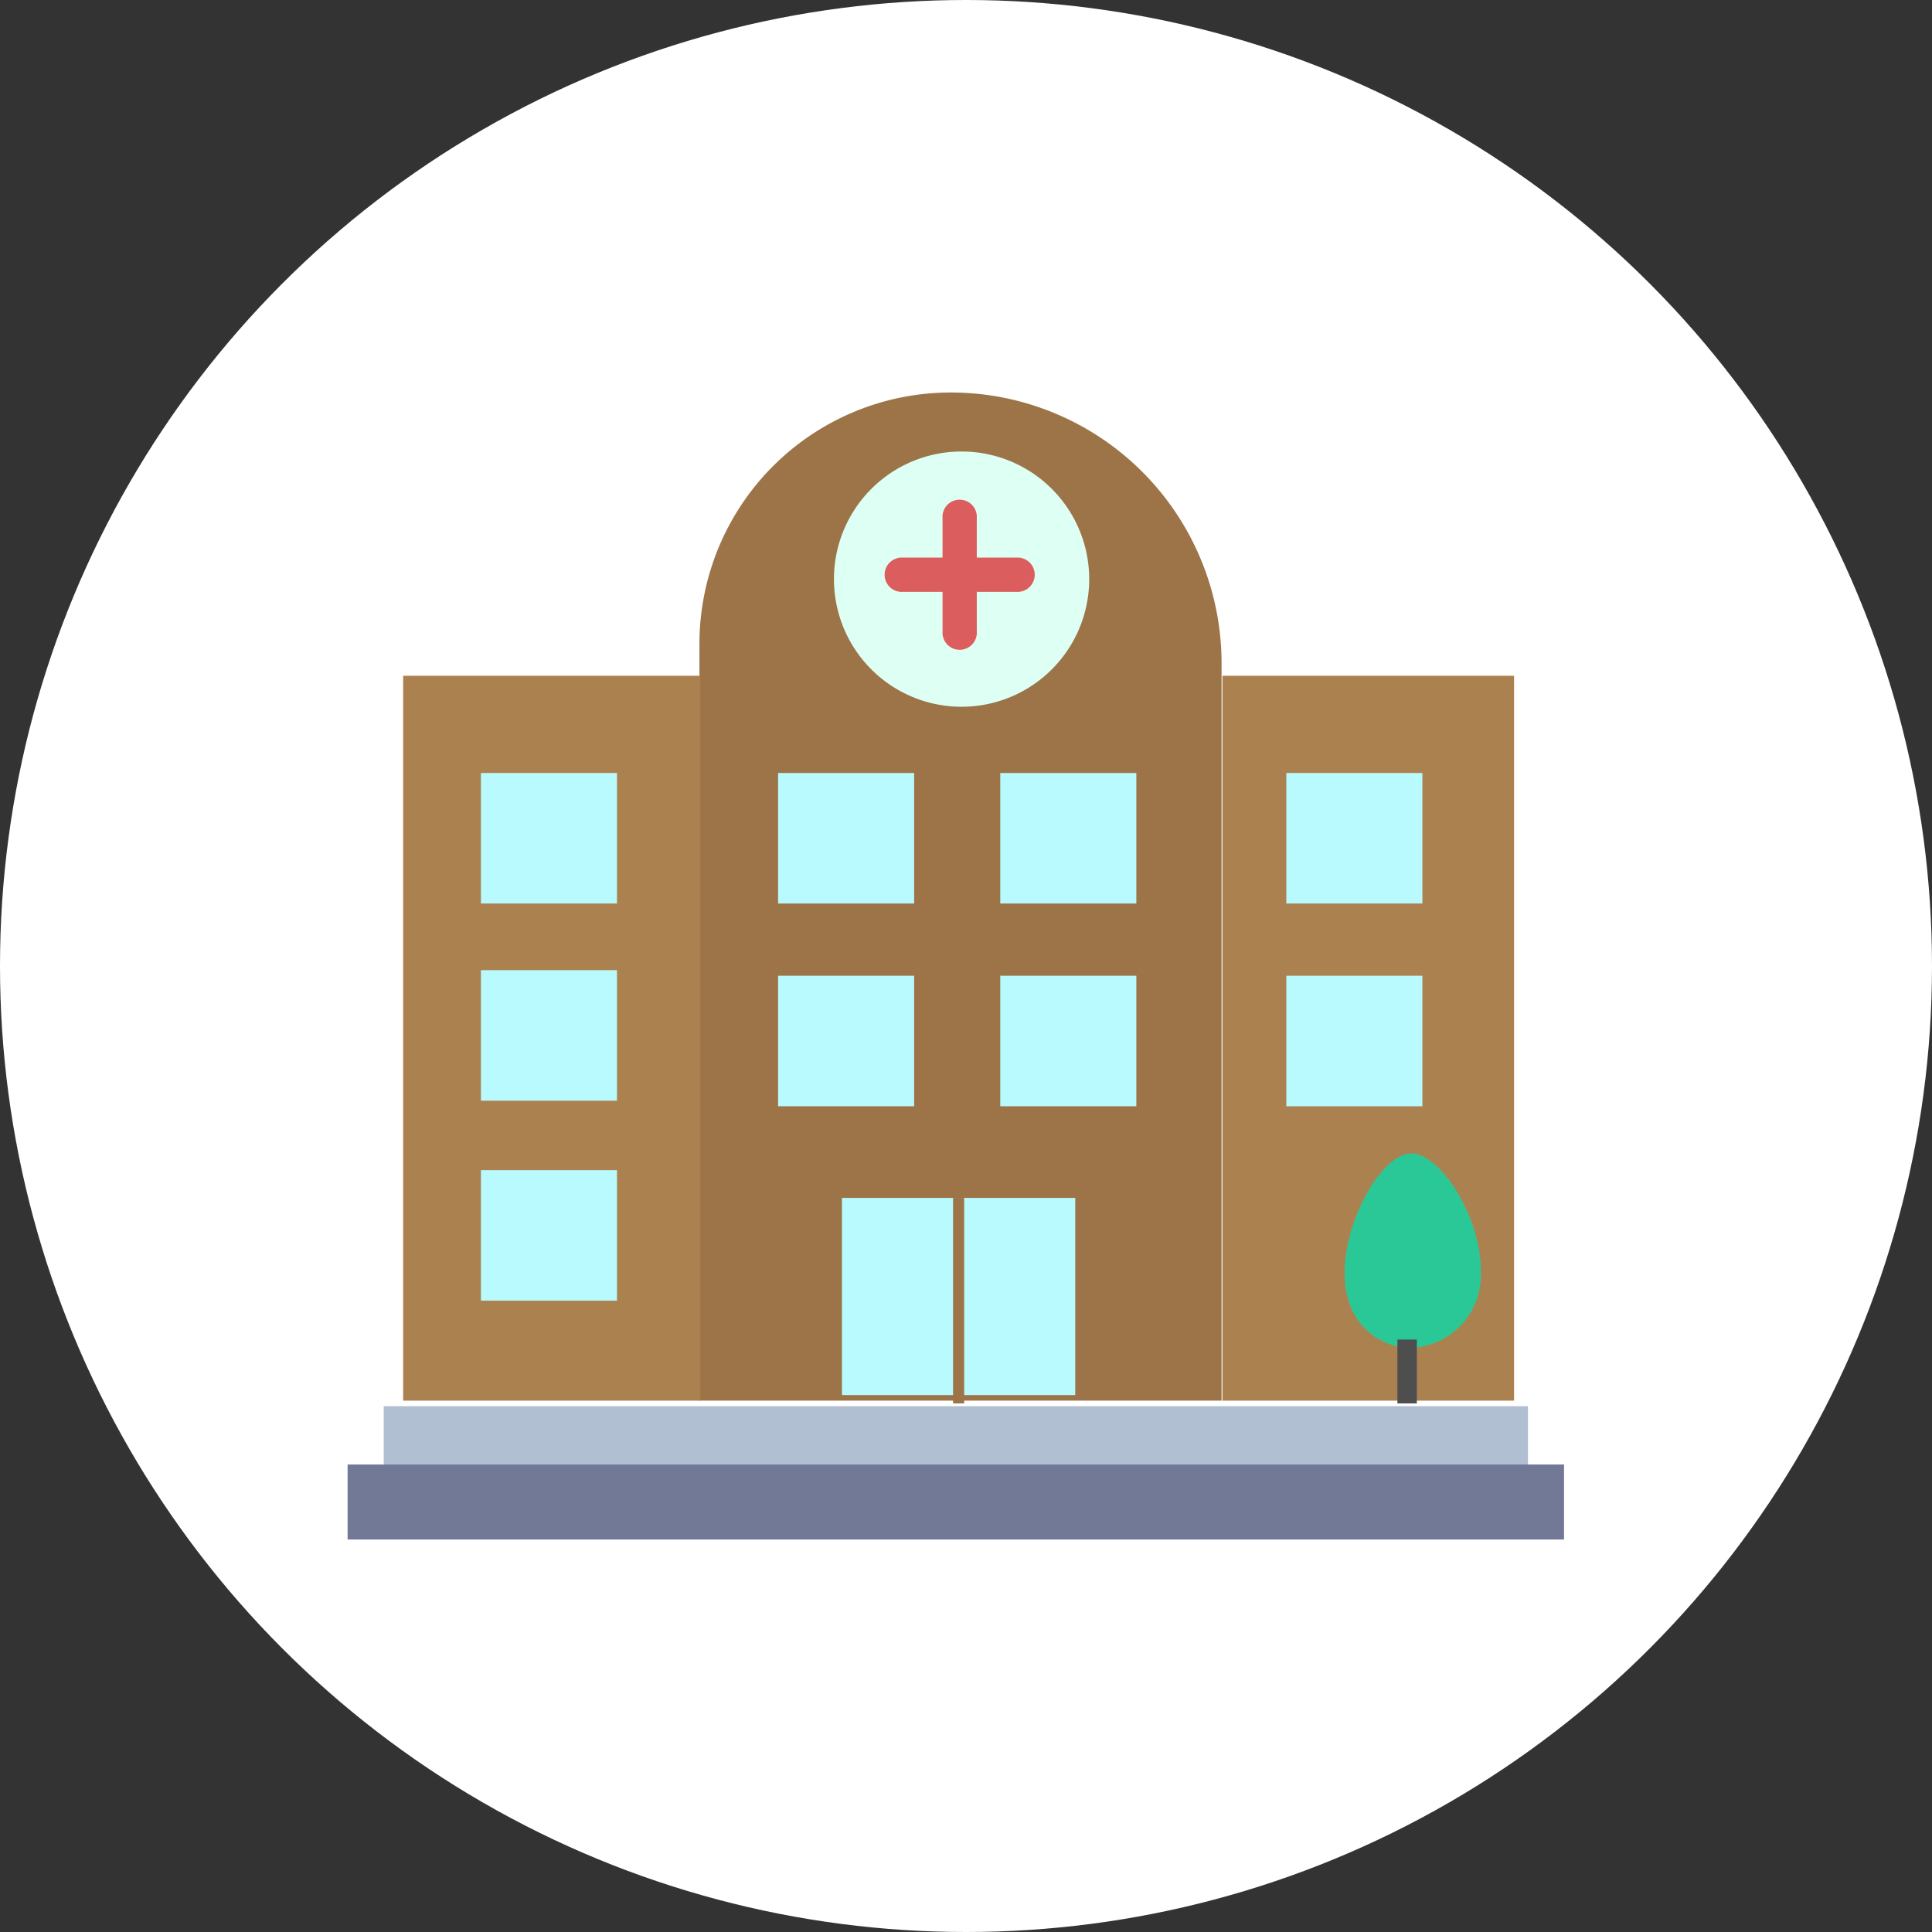 <svg xmlns="http://www.w3.org/2000/svg" xmlns:xlink="http://www.w3.org/1999/xlink" width="135" height="135" viewBox="0 0 135 135">
  <rect x="0" y="0" width="135" height="135" fill="#333333" stroke="none"/>
  <defs>
    <clipPath id="clip-path">
      <rect id="Rectangle_404648" data-name="Rectangle 404648" width="85" height="80.148" fill="none"/>
    </clipPath>
  </defs>
  <g id="Group_1111613" data-name="Group 1111613" transform="translate(-890.711 -1273.846)">
    <circle id="Ellipse_11602" data-name="Ellipse 11602" cx="67.5" cy="67.5" r="67.5" transform="translate(890.711 1273.846)" fill="#fff"/>
    <g id="Group_1109040" data-name="Group 1109040" transform="translate(916.627 1298.615)">
      <rect id="Rectangle_401104" data-name="Rectangle 401104" width="84" height="85" transform="translate(0.085 0.231)" fill="none"/>
      <g id="Group_1109052" data-name="Group 1109052" transform="translate(-1.627 2.657)">
        <path id="Path_883101" data-name="Path 883101" d="M0,0H20.377V50.651H0Z" transform="translate(61.13 19.794)" fill="#ac8150"/>
        <g id="Group_1109051" data-name="Group 1109051">
          <g id="Group_1109050" data-name="Group 1109050" clip-path="url(#clip-path)">
            <path id="Path_883097" data-name="Path 883097" d="M92.637,0h0A17.563,17.563,0,0,0,75.074,17.563V70.445h36.484V18.921A18.921,18.921,0,0,0,92.637,0" transform="translate(-50.489)" fill="#9c7447"/>
            <rect id="Rectangle_404633" data-name="Rectangle 404633" width="20.765" height="50.651" transform="translate(3.881 19.794)" fill="#ac8150"/>
            <rect id="Rectangle_404634" data-name="Rectangle 404634" width="9.509" height="9.121" transform="translate(9.315 26.587)" fill="#b8fafd"/>
            <rect id="Rectangle_404635" data-name="Rectangle 404635" width="9.509" height="9.121" transform="translate(30.08 26.587)" fill="#b8fafd"/>
            <rect id="Rectangle_404636" data-name="Rectangle 404636" width="9.509" height="9.121" transform="translate(45.605 26.587)" fill="#b8fafd"/>
            <rect id="Rectangle_404637" data-name="Rectangle 404637" width="9.509" height="9.121" transform="translate(30.08 40.754)" fill="#b8fafd"/>
            <rect id="Rectangle_404638" data-name="Rectangle 404638" width="9.509" height="9.121" transform="translate(45.605 40.754)" fill="#b8fafd"/>
            <rect id="Rectangle_404639" data-name="Rectangle 404639" width="9.509" height="9.121" transform="translate(65.593 26.587)" fill="#b8fafd"/>
            <rect id="Rectangle_404640" data-name="Rectangle 404640" width="9.509" height="9.121" transform="translate(65.593 40.754)" fill="#b8fafd"/>
            <rect id="Rectangle_404641" data-name="Rectangle 404641" width="9.509" height="9.121" transform="translate(9.315 40.365)" fill="#b8fafd"/>
            <rect id="Rectangle_404642" data-name="Rectangle 404642" width="9.509" height="9.121" transform="translate(9.315 54.338)" fill="#b8fafd"/>
            <rect id="Rectangle_404643" data-name="Rectangle 404643" width="16.301" height="13.778" transform="translate(34.543 56.278)" fill="#b8fafd"/>
            <path id="Path_883098" data-name="Path 883098" d="M121.6,21.507a8.918,8.918,0,1,1-8.918-8.918,8.918,8.918,0,0,1,8.918,8.918" transform="translate(-69.78 -8.466)" fill="#defff4"/>
            <path id="Path_883099" data-name="Path 883099" d="M222.25,170.521a5.088,5.088,0,0,1-4.852,5.434c-2.036,0-4.657-1.489-4.657-5.24s2.621-8.345,4.657-8.345,4.852,4.4,4.852,8.151" transform="translate(-143.072 -109.197)" fill="#2bc897"/>
            <rect id="Rectangle_404644" data-name="Rectangle 404644" width="1.358" height="4.464" transform="translate(73.356 66.176)" fill="#4e4e4e"/>
            <rect id="Rectangle_404645" data-name="Rectangle 404645" width="79.954" height="4.269" transform="translate(2.523 70.833)" fill="#b0c0d2"/>
            <rect id="Rectangle_404646" data-name="Rectangle 404646" width="85" height="5.24" transform="translate(0 74.909)" fill="#727997"/>
            <rect id="Rectangle_404647" data-name="Rectangle 404647" width="0.776" height="14.361" transform="translate(42.306 56.278)" fill="#9c7447"/>
            <path id="Path_883100" data-name="Path 883100" d="M123.983,27.127h-2.751V24.376a1.2,1.2,0,1,0-2.392,0v2.751H116.09a1.2,1.2,0,1,0,0,2.392h2.751V32.27a1.2,1.2,0,1,0,2.392,0V29.519h2.751a1.2,1.2,0,1,0,0-2.392" transform="translate(-77.268 -15.589)" fill="#dc5d5d"/>
          </g>
        </g>
      </g>
    </g>
  </g>
</svg>
